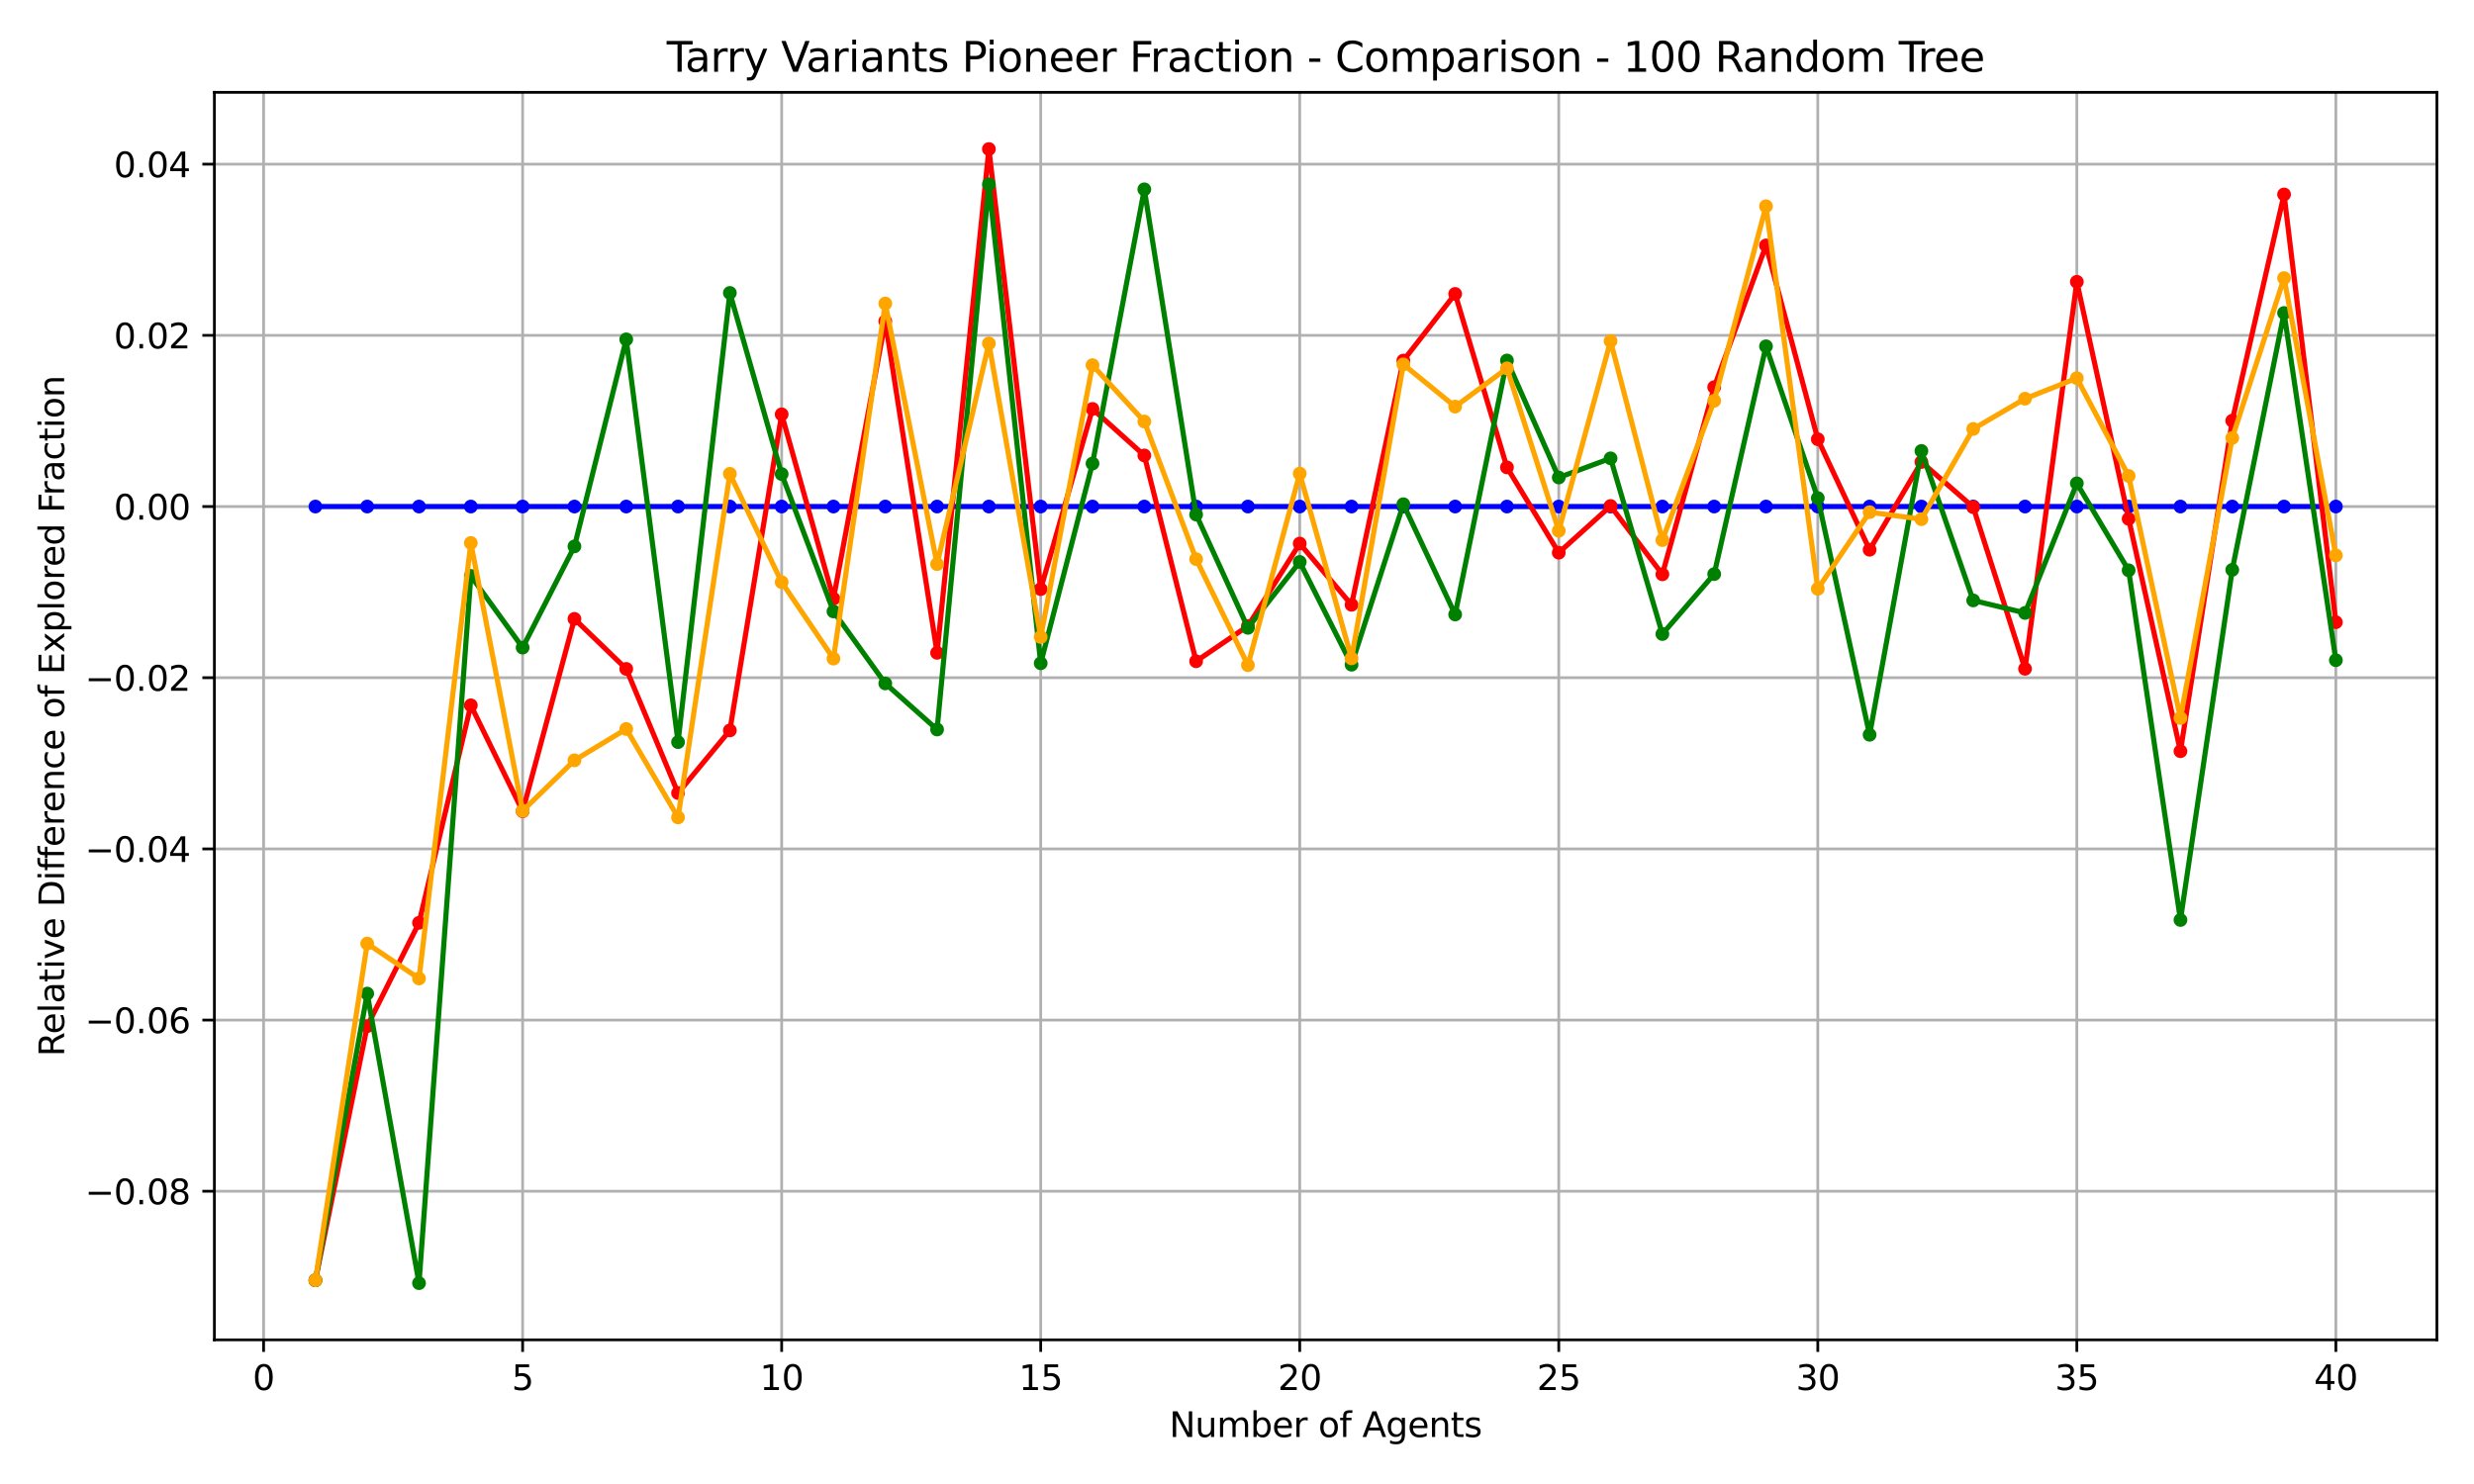 <?xml version="1.0" encoding="utf-8" standalone="no"?>
<!DOCTYPE svg PUBLIC "-//W3C//DTD SVG 1.1//EN"
  "http://www.w3.org/Graphics/SVG/1.1/DTD/svg11.dtd">
<svg xmlns:xlink="http://www.w3.org/1999/xlink" width="720pt" height="432pt" viewBox="0 0 720 432" xmlns="http://www.w3.org/2000/svg" version="1.1">
 <defs>
  <style type="text/css">*{stroke-linejoin: round; stroke-linecap: butt}</style>
 </defs>
 <g id="figure_1">
  <g id="patch_1">
   <path d="M 0 432 
L 720 432 
L 720 0 
L 0 0 
z
" style="fill: #ffffff"/>
  </g>
  <g id="axes_1">
   <g id="patch_2">
    <path d="M 62.39 390.04 
L 709.2 390.04 
L 709.2 26.88 
L 62.39 26.88 
z
" style="fill: #ffffff"/>
   </g>
   <g id="matplotlib.axis_1">
    <g id="xtick_1">
     <g id="line2d_1">
      <path d="M 76.713 390.04 
L 76.713 26.88 
" clip-path="url(#pe5fa23e7ae)" style="fill: none; stroke: #b0b0b0; stroke-width: 0.8; stroke-linecap: square"/>
     </g>
     <g id="line2d_2">
      <defs>
       <path id="m329f38a160" d="M 0 0 
L 0 3.5 
" style="stroke: #000000; stroke-width: 0.8"/>
      </defs>
      <g>
       <use xlink:href="#m329f38a160" x="76.713" y="390.04" style="stroke: #000000; stroke-width: 0.8"/>
      </g>
     </g>
     <g id="text_1">
      <!-- 0 -->
      <g transform="translate(73.532 404.638) scale(0.1 -0.1)">
       <defs>
        <path id="DejaVuSans-30" d="M 2034 4250 
Q 1547 4250 1301 3770 
Q 1056 3291 1056 2328 
Q 1056 1369 1301 889 
Q 1547 409 2034 409 
Q 2525 409 2770 889 
Q 3016 1369 3016 2328 
Q 3016 3291 2770 3770 
Q 2525 4250 2034 4250 
z
M 2034 4750 
Q 2819 4750 3233 4129 
Q 3647 3509 3647 2328 
Q 3647 1150 3233 529 
Q 2819 -91 2034 -91 
Q 1250 -91 836 529 
Q 422 1150 422 2328 
Q 422 3509 836 4129 
Q 1250 4750 2034 4750 
z
" transform="scale(0.016)"/>
       </defs>
       <use xlink:href="#DejaVuSans-30"/>
      </g>
     </g>
    </g>
    <g id="xtick_2">
     <g id="line2d_3">
      <path d="M 152.099 390.04 
L 152.099 26.88 
" clip-path="url(#pe5fa23e7ae)" style="fill: none; stroke: #b0b0b0; stroke-width: 0.8; stroke-linecap: square"/>
     </g>
     <g id="line2d_4">
      <g>
       <use xlink:href="#m329f38a160" x="152.099" y="390.04" style="stroke: #000000; stroke-width: 0.8"/>
      </g>
     </g>
     <g id="text_2">
      <!-- 5 -->
      <g transform="translate(148.918 404.638) scale(0.1 -0.1)">
       <defs>
        <path id="DejaVuSans-35" d="M 691 4666 
L 3169 4666 
L 3169 4134 
L 1269 4134 
L 1269 2991 
Q 1406 3038 1543 3061 
Q 1681 3084 1819 3084 
Q 2600 3084 3056 2656 
Q 3513 2228 3513 1497 
Q 3513 744 3044 326 
Q 2575 -91 1722 -91 
Q 1428 -91 1123 -41 
Q 819 9 494 109 
L 494 744 
Q 775 591 1075 516 
Q 1375 441 1709 441 
Q 2250 441 2565 725 
Q 2881 1009 2881 1497 
Q 2881 1984 2565 2268 
Q 2250 2553 1709 2553 
Q 1456 2553 1204 2497 
Q 953 2441 691 2322 
L 691 4666 
z
" transform="scale(0.016)"/>
       </defs>
       <use xlink:href="#DejaVuSans-35"/>
      </g>
     </g>
    </g>
    <g id="xtick_3">
     <g id="line2d_5">
      <path d="M 227.485 390.04 
L 227.485 26.88 
" clip-path="url(#pe5fa23e7ae)" style="fill: none; stroke: #b0b0b0; stroke-width: 0.8; stroke-linecap: square"/>
     </g>
     <g id="line2d_6">
      <g>
       <use xlink:href="#m329f38a160" x="227.485" y="390.04" style="stroke: #000000; stroke-width: 0.8"/>
      </g>
     </g>
     <g id="text_3">
      <!-- 10 -->
      <g transform="translate(221.122 404.638) scale(0.1 -0.1)">
       <defs>
        <path id="DejaVuSans-31" d="M 794 531 
L 1825 531 
L 1825 4091 
L 703 3866 
L 703 4441 
L 1819 4666 
L 2450 4666 
L 2450 531 
L 3481 531 
L 3481 0 
L 794 0 
L 794 531 
z
" transform="scale(0.016)"/>
       </defs>
       <use xlink:href="#DejaVuSans-31"/>
       <use xlink:href="#DejaVuSans-30" x="63.623"/>
      </g>
     </g>
    </g>
    <g id="xtick_4">
     <g id="line2d_7">
      <path d="M 302.871 390.04 
L 302.871 26.88 
" clip-path="url(#pe5fa23e7ae)" style="fill: none; stroke: #b0b0b0; stroke-width: 0.8; stroke-linecap: square"/>
     </g>
     <g id="line2d_8">
      <g>
       <use xlink:href="#m329f38a160" x="302.871" y="390.04" style="stroke: #000000; stroke-width: 0.8"/>
      </g>
     </g>
     <g id="text_4">
      <!-- 15 -->
      <g transform="translate(296.508 404.638) scale(0.1 -0.1)">
       <use xlink:href="#DejaVuSans-31"/>
       <use xlink:href="#DejaVuSans-35" x="63.623"/>
      </g>
     </g>
    </g>
    <g id="xtick_5">
     <g id="line2d_9">
      <path d="M 378.256 390.04 
L 378.256 26.88 
" clip-path="url(#pe5fa23e7ae)" style="fill: none; stroke: #b0b0b0; stroke-width: 0.8; stroke-linecap: square"/>
     </g>
     <g id="line2d_10">
      <g>
       <use xlink:href="#m329f38a160" x="378.256" y="390.04" style="stroke: #000000; stroke-width: 0.8"/>
      </g>
     </g>
     <g id="text_5">
      <!-- 20 -->
      <g transform="translate(371.894 404.638) scale(0.1 -0.1)">
       <defs>
        <path id="DejaVuSans-32" d="M 1228 531 
L 3431 531 
L 3431 0 
L 469 0 
L 469 531 
Q 828 903 1448 1529 
Q 2069 2156 2228 2338 
Q 2531 2678 2651 2914 
Q 2772 3150 2772 3378 
Q 2772 3750 2511 3984 
Q 2250 4219 1831 4219 
Q 1534 4219 1204 4116 
Q 875 4013 500 3803 
L 500 4441 
Q 881 4594 1212 4672 
Q 1544 4750 1819 4750 
Q 2544 4750 2975 4387 
Q 3406 4025 3406 3419 
Q 3406 3131 3298 2873 
Q 3191 2616 2906 2266 
Q 2828 2175 2409 1742 
Q 1991 1309 1228 531 
z
" transform="scale(0.016)"/>
       </defs>
       <use xlink:href="#DejaVuSans-32"/>
       <use xlink:href="#DejaVuSans-30" x="63.623"/>
      </g>
     </g>
    </g>
    <g id="xtick_6">
     <g id="line2d_11">
      <path d="M 453.642 390.04 
L 453.642 26.88 
" clip-path="url(#pe5fa23e7ae)" style="fill: none; stroke: #b0b0b0; stroke-width: 0.8; stroke-linecap: square"/>
     </g>
     <g id="line2d_12">
      <g>
       <use xlink:href="#m329f38a160" x="453.642" y="390.04" style="stroke: #000000; stroke-width: 0.8"/>
      </g>
     </g>
     <g id="text_6">
      <!-- 25 -->
      <g transform="translate(447.28 404.638) scale(0.1 -0.1)">
       <use xlink:href="#DejaVuSans-32"/>
       <use xlink:href="#DejaVuSans-35" x="63.623"/>
      </g>
     </g>
    </g>
    <g id="xtick_7">
     <g id="line2d_13">
      <path d="M 529.028 390.04 
L 529.028 26.88 
" clip-path="url(#pe5fa23e7ae)" style="fill: none; stroke: #b0b0b0; stroke-width: 0.8; stroke-linecap: square"/>
     </g>
     <g id="line2d_14">
      <g>
       <use xlink:href="#m329f38a160" x="529.028" y="390.04" style="stroke: #000000; stroke-width: 0.8"/>
      </g>
     </g>
     <g id="text_7">
      <!-- 30 -->
      <g transform="translate(522.665 404.638) scale(0.1 -0.1)">
       <defs>
        <path id="DejaVuSans-33" d="M 2597 2516 
Q 3050 2419 3304 2112 
Q 3559 1806 3559 1356 
Q 3559 666 3084 287 
Q 2609 -91 1734 -91 
Q 1441 -91 1130 -33 
Q 819 25 488 141 
L 488 750 
Q 750 597 1062 519 
Q 1375 441 1716 441 
Q 2309 441 2620 675 
Q 2931 909 2931 1356 
Q 2931 1769 2642 2001 
Q 2353 2234 1838 2234 
L 1294 2234 
L 1294 2753 
L 1863 2753 
Q 2328 2753 2575 2939 
Q 2822 3125 2822 3475 
Q 2822 3834 2567 4026 
Q 2313 4219 1838 4219 
Q 1578 4219 1281 4162 
Q 984 4106 628 3988 
L 628 4550 
Q 988 4650 1302 4700 
Q 1616 4750 1894 4750 
Q 2613 4750 3031 4423 
Q 3450 4097 3450 3541 
Q 3450 3153 3228 2886 
Q 3006 2619 2597 2516 
z
" transform="scale(0.016)"/>
       </defs>
       <use xlink:href="#DejaVuSans-33"/>
       <use xlink:href="#DejaVuSans-30" x="63.623"/>
      </g>
     </g>
    </g>
    <g id="xtick_8">
     <g id="line2d_15">
      <path d="M 604.414 390.04 
L 604.414 26.88 
" clip-path="url(#pe5fa23e7ae)" style="fill: none; stroke: #b0b0b0; stroke-width: 0.8; stroke-linecap: square"/>
     </g>
     <g id="line2d_16">
      <g>
       <use xlink:href="#m329f38a160" x="604.414" y="390.04" style="stroke: #000000; stroke-width: 0.8"/>
      </g>
     </g>
     <g id="text_8">
      <!-- 35 -->
      <g transform="translate(598.051 404.638) scale(0.1 -0.1)">
       <use xlink:href="#DejaVuSans-33"/>
       <use xlink:href="#DejaVuSans-35" x="63.623"/>
      </g>
     </g>
    </g>
    <g id="xtick_9">
     <g id="line2d_17">
      <path d="M 679.8 390.04 
L 679.8 26.88 
" clip-path="url(#pe5fa23e7ae)" style="fill: none; stroke: #b0b0b0; stroke-width: 0.8; stroke-linecap: square"/>
     </g>
     <g id="line2d_18">
      <g>
       <use xlink:href="#m329f38a160" x="679.8" y="390.04" style="stroke: #000000; stroke-width: 0.8"/>
      </g>
     </g>
     <g id="text_9">
      <!-- 40 -->
      <g transform="translate(673.437 404.638) scale(0.1 -0.1)">
       <defs>
        <path id="DejaVuSans-34" d="M 2419 4116 
L 825 1625 
L 2419 1625 
L 2419 4116 
z
M 2253 4666 
L 3047 4666 
L 3047 1625 
L 3713 1625 
L 3713 1100 
L 3047 1100 
L 3047 0 
L 2419 0 
L 2419 1100 
L 313 1100 
L 313 1709 
L 2253 4666 
z
" transform="scale(0.016)"/>
       </defs>
       <use xlink:href="#DejaVuSans-34"/>
       <use xlink:href="#DejaVuSans-30" x="63.623"/>
      </g>
     </g>
    </g>
    <g id="text_10">
     <!-- Number of Agents -->
     <g transform="translate(340.307 418.317) scale(0.1 -0.1)">
      <defs>
       <path id="DejaVuSans-4e" d="M 628 4666 
L 1478 4666 
L 3547 763 
L 3547 4666 
L 4159 4666 
L 4159 0 
L 3309 0 
L 1241 3903 
L 1241 0 
L 628 0 
L 628 4666 
z
" transform="scale(0.016)"/>
       <path id="DejaVuSans-75" d="M 544 1381 
L 544 3500 
L 1119 3500 
L 1119 1403 
Q 1119 906 1312 657 
Q 1506 409 1894 409 
Q 2359 409 2629 706 
Q 2900 1003 2900 1516 
L 2900 3500 
L 3475 3500 
L 3475 0 
L 2900 0 
L 2900 538 
Q 2691 219 2414 64 
Q 2138 -91 1772 -91 
Q 1169 -91 856 284 
Q 544 659 544 1381 
z
M 1991 3584 
L 1991 3584 
z
" transform="scale(0.016)"/>
       <path id="DejaVuSans-6d" d="M 3328 2828 
Q 3544 3216 3844 3400 
Q 4144 3584 4550 3584 
Q 5097 3584 5394 3201 
Q 5691 2819 5691 2113 
L 5691 0 
L 5113 0 
L 5113 2094 
Q 5113 2597 4934 2840 
Q 4756 3084 4391 3084 
Q 3944 3084 3684 2787 
Q 3425 2491 3425 1978 
L 3425 0 
L 2847 0 
L 2847 2094 
Q 2847 2600 2669 2842 
Q 2491 3084 2119 3084 
Q 1678 3084 1418 2786 
Q 1159 2488 1159 1978 
L 1159 0 
L 581 0 
L 581 3500 
L 1159 3500 
L 1159 2956 
Q 1356 3278 1631 3431 
Q 1906 3584 2284 3584 
Q 2666 3584 2933 3390 
Q 3200 3197 3328 2828 
z
" transform="scale(0.016)"/>
       <path id="DejaVuSans-62" d="M 3116 1747 
Q 3116 2381 2855 2742 
Q 2594 3103 2138 3103 
Q 1681 3103 1420 2742 
Q 1159 2381 1159 1747 
Q 1159 1113 1420 752 
Q 1681 391 2138 391 
Q 2594 391 2855 752 
Q 3116 1113 3116 1747 
z
M 1159 2969 
Q 1341 3281 1617 3432 
Q 1894 3584 2278 3584 
Q 2916 3584 3314 3078 
Q 3713 2572 3713 1747 
Q 3713 922 3314 415 
Q 2916 -91 2278 -91 
Q 1894 -91 1617 61 
Q 1341 213 1159 525 
L 1159 0 
L 581 0 
L 581 4863 
L 1159 4863 
L 1159 2969 
z
" transform="scale(0.016)"/>
       <path id="DejaVuSans-65" d="M 3597 1894 
L 3597 1613 
L 953 1613 
Q 991 1019 1311 708 
Q 1631 397 2203 397 
Q 2534 397 2845 478 
Q 3156 559 3463 722 
L 3463 178 
Q 3153 47 2828 -22 
Q 2503 -91 2169 -91 
Q 1331 -91 842 396 
Q 353 884 353 1716 
Q 353 2575 817 3079 
Q 1281 3584 2069 3584 
Q 2775 3584 3186 3129 
Q 3597 2675 3597 1894 
z
M 3022 2063 
Q 3016 2534 2758 2815 
Q 2500 3097 2075 3097 
Q 1594 3097 1305 2825 
Q 1016 2553 972 2059 
L 3022 2063 
z
" transform="scale(0.016)"/>
       <path id="DejaVuSans-72" d="M 2631 2963 
Q 2534 3019 2420 3045 
Q 2306 3072 2169 3072 
Q 1681 3072 1420 2755 
Q 1159 2438 1159 1844 
L 1159 0 
L 581 0 
L 581 3500 
L 1159 3500 
L 1159 2956 
Q 1341 3275 1631 3429 
Q 1922 3584 2338 3584 
Q 2397 3584 2469 3576 
Q 2541 3569 2628 3553 
L 2631 2963 
z
" transform="scale(0.016)"/>
       <path id="DejaVuSans-20" transform="scale(0.016)"/>
       <path id="DejaVuSans-6f" d="M 1959 3097 
Q 1497 3097 1228 2736 
Q 959 2375 959 1747 
Q 959 1119 1226 758 
Q 1494 397 1959 397 
Q 2419 397 2687 759 
Q 2956 1122 2956 1747 
Q 2956 2369 2687 2733 
Q 2419 3097 1959 3097 
z
M 1959 3584 
Q 2709 3584 3137 3096 
Q 3566 2609 3566 1747 
Q 3566 888 3137 398 
Q 2709 -91 1959 -91 
Q 1206 -91 779 398 
Q 353 888 353 1747 
Q 353 2609 779 3096 
Q 1206 3584 1959 3584 
z
" transform="scale(0.016)"/>
       <path id="DejaVuSans-66" d="M 2375 4863 
L 2375 4384 
L 1825 4384 
Q 1516 4384 1395 4259 
Q 1275 4134 1275 3809 
L 1275 3500 
L 2222 3500 
L 2222 3053 
L 1275 3053 
L 1275 0 
L 697 0 
L 697 3053 
L 147 3053 
L 147 3500 
L 697 3500 
L 697 3744 
Q 697 4328 969 4595 
Q 1241 4863 1831 4863 
L 2375 4863 
z
" transform="scale(0.016)"/>
       <path id="DejaVuSans-41" d="M 2188 4044 
L 1331 1722 
L 3047 1722 
L 2188 4044 
z
M 1831 4666 
L 2547 4666 
L 4325 0 
L 3669 0 
L 3244 1197 
L 1141 1197 
L 716 0 
L 50 0 
L 1831 4666 
z
" transform="scale(0.016)"/>
       <path id="DejaVuSans-67" d="M 2906 1791 
Q 2906 2416 2648 2759 
Q 2391 3103 1925 3103 
Q 1463 3103 1205 2759 
Q 947 2416 947 1791 
Q 947 1169 1205 825 
Q 1463 481 1925 481 
Q 2391 481 2648 825 
Q 2906 1169 2906 1791 
z
M 3481 434 
Q 3481 -459 3084 -895 
Q 2688 -1331 1869 -1331 
Q 1566 -1331 1297 -1286 
Q 1028 -1241 775 -1147 
L 775 -588 
Q 1028 -725 1275 -790 
Q 1522 -856 1778 -856 
Q 2344 -856 2625 -561 
Q 2906 -266 2906 331 
L 2906 616 
Q 2728 306 2450 153 
Q 2172 0 1784 0 
Q 1141 0 747 490 
Q 353 981 353 1791 
Q 353 2603 747 3093 
Q 1141 3584 1784 3584 
Q 2172 3584 2450 3431 
Q 2728 3278 2906 2969 
L 2906 3500 
L 3481 3500 
L 3481 434 
z
" transform="scale(0.016)"/>
       <path id="DejaVuSans-6e" d="M 3513 2113 
L 3513 0 
L 2938 0 
L 2938 2094 
Q 2938 2591 2744 2837 
Q 2550 3084 2163 3084 
Q 1697 3084 1428 2787 
Q 1159 2491 1159 1978 
L 1159 0 
L 581 0 
L 581 3500 
L 1159 3500 
L 1159 2956 
Q 1366 3272 1645 3428 
Q 1925 3584 2291 3584 
Q 2894 3584 3203 3211 
Q 3513 2838 3513 2113 
z
" transform="scale(0.016)"/>
       <path id="DejaVuSans-74" d="M 1172 4494 
L 1172 3500 
L 2356 3500 
L 2356 3053 
L 1172 3053 
L 1172 1153 
Q 1172 725 1289 603 
Q 1406 481 1766 481 
L 2356 481 
L 2356 0 
L 1766 0 
Q 1100 0 847 248 
Q 594 497 594 1153 
L 594 3053 
L 172 3053 
L 172 3500 
L 594 3500 
L 594 4494 
L 1172 4494 
z
" transform="scale(0.016)"/>
       <path id="DejaVuSans-73" d="M 2834 3397 
L 2834 2853 
Q 2591 2978 2328 3040 
Q 2066 3103 1784 3103 
Q 1356 3103 1142 2972 
Q 928 2841 928 2578 
Q 928 2378 1081 2264 
Q 1234 2150 1697 2047 
L 1894 2003 
Q 2506 1872 2764 1633 
Q 3022 1394 3022 966 
Q 3022 478 2636 193 
Q 2250 -91 1575 -91 
Q 1294 -91 989 -36 
Q 684 19 347 128 
L 347 722 
Q 666 556 975 473 
Q 1284 391 1588 391 
Q 1994 391 2212 530 
Q 2431 669 2431 922 
Q 2431 1156 2273 1281 
Q 2116 1406 1581 1522 
L 1381 1569 
Q 847 1681 609 1914 
Q 372 2147 372 2553 
Q 372 3047 722 3315 
Q 1072 3584 1716 3584 
Q 2034 3584 2315 3537 
Q 2597 3491 2834 3397 
z
" transform="scale(0.016)"/>
      </defs>
      <use xlink:href="#DejaVuSans-4e"/>
      <use xlink:href="#DejaVuSans-75" x="74.805"/>
      <use xlink:href="#DejaVuSans-6d" x="138.184"/>
      <use xlink:href="#DejaVuSans-62" x="235.596"/>
      <use xlink:href="#DejaVuSans-65" x="299.072"/>
      <use xlink:href="#DejaVuSans-72" x="360.596"/>
      <use xlink:href="#DejaVuSans-20" x="401.709"/>
      <use xlink:href="#DejaVuSans-6f" x="433.496"/>
      <use xlink:href="#DejaVuSans-66" x="494.678"/>
      <use xlink:href="#DejaVuSans-20" x="529.883"/>
      <use xlink:href="#DejaVuSans-41" x="561.67"/>
      <use xlink:href="#DejaVuSans-67" x="630.078"/>
      <use xlink:href="#DejaVuSans-65" x="693.555"/>
      <use xlink:href="#DejaVuSans-6e" x="755.078"/>
      <use xlink:href="#DejaVuSans-74" x="818.457"/>
      <use xlink:href="#DejaVuSans-73" x="857.666"/>
     </g>
    </g>
   </g>
   <g id="matplotlib.axis_2">
    <g id="ytick_1">
     <g id="line2d_19">
      <path d="M 62.39 346.778 
L 709.2 346.778 
" clip-path="url(#pe5fa23e7ae)" style="fill: none; stroke: #b0b0b0; stroke-width: 0.8; stroke-linecap: square"/>
     </g>
     <g id="line2d_20">
      <defs>
       <path id="m3a0d2a9462" d="M 0 0 
L -3.5 0 
" style="stroke: #000000; stroke-width: 0.8"/>
      </defs>
      <g>
       <use xlink:href="#m3a0d2a9462" x="62.39" y="346.778" style="stroke: #000000; stroke-width: 0.8"/>
      </g>
     </g>
     <g id="text_11">
      <!-- −0.08 -->
      <g transform="translate(24.745 350.577) scale(0.1 -0.1)">
       <defs>
        <path id="DejaVuSans-2212" d="M 678 2272 
L 4684 2272 
L 4684 1741 
L 678 1741 
L 678 2272 
z
" transform="scale(0.016)"/>
        <path id="DejaVuSans-2e" d="M 684 794 
L 1344 794 
L 1344 0 
L 684 0 
L 684 794 
z
" transform="scale(0.016)"/>
        <path id="DejaVuSans-38" d="M 2034 2216 
Q 1584 2216 1326 1975 
Q 1069 1734 1069 1313 
Q 1069 891 1326 650 
Q 1584 409 2034 409 
Q 2484 409 2743 651 
Q 3003 894 3003 1313 
Q 3003 1734 2745 1975 
Q 2488 2216 2034 2216 
z
M 1403 2484 
Q 997 2584 770 2862 
Q 544 3141 544 3541 
Q 544 4100 942 4425 
Q 1341 4750 2034 4750 
Q 2731 4750 3128 4425 
Q 3525 4100 3525 3541 
Q 3525 3141 3298 2862 
Q 3072 2584 2669 2484 
Q 3125 2378 3379 2068 
Q 3634 1759 3634 1313 
Q 3634 634 3220 271 
Q 2806 -91 2034 -91 
Q 1263 -91 848 271 
Q 434 634 434 1313 
Q 434 1759 690 2068 
Q 947 2378 1403 2484 
z
M 1172 3481 
Q 1172 3119 1398 2916 
Q 1625 2713 2034 2713 
Q 2441 2713 2670 2916 
Q 2900 3119 2900 3481 
Q 2900 3844 2670 4047 
Q 2441 4250 2034 4250 
Q 1625 4250 1398 4047 
Q 1172 3844 1172 3481 
z
" transform="scale(0.016)"/>
       </defs>
       <use xlink:href="#DejaVuSans-2212"/>
       <use xlink:href="#DejaVuSans-30" x="83.789"/>
       <use xlink:href="#DejaVuSans-2e" x="147.412"/>
       <use xlink:href="#DejaVuSans-30" x="179.199"/>
       <use xlink:href="#DejaVuSans-38" x="242.822"/>
      </g>
     </g>
    </g>
    <g id="ytick_2">
     <g id="line2d_21">
      <path d="M 62.39 296.947 
L 709.2 296.947 
" clip-path="url(#pe5fa23e7ae)" style="fill: none; stroke: #b0b0b0; stroke-width: 0.8; stroke-linecap: square"/>
     </g>
     <g id="line2d_22">
      <g>
       <use xlink:href="#m3a0d2a9462" x="62.39" y="296.947" style="stroke: #000000; stroke-width: 0.8"/>
      </g>
     </g>
     <g id="text_12">
      <!-- −0.06 -->
      <g transform="translate(24.745 300.746) scale(0.1 -0.1)">
       <defs>
        <path id="DejaVuSans-36" d="M 2113 2584 
Q 1688 2584 1439 2293 
Q 1191 2003 1191 1497 
Q 1191 994 1439 701 
Q 1688 409 2113 409 
Q 2538 409 2786 701 
Q 3034 994 3034 1497 
Q 3034 2003 2786 2293 
Q 2538 2584 2113 2584 
z
M 3366 4563 
L 3366 3988 
Q 3128 4100 2886 4159 
Q 2644 4219 2406 4219 
Q 1781 4219 1451 3797 
Q 1122 3375 1075 2522 
Q 1259 2794 1537 2939 
Q 1816 3084 2150 3084 
Q 2853 3084 3261 2657 
Q 3669 2231 3669 1497 
Q 3669 778 3244 343 
Q 2819 -91 2113 -91 
Q 1303 -91 875 529 
Q 447 1150 447 2328 
Q 447 3434 972 4092 
Q 1497 4750 2381 4750 
Q 2619 4750 2861 4703 
Q 3103 4656 3366 4563 
z
" transform="scale(0.016)"/>
       </defs>
       <use xlink:href="#DejaVuSans-2212"/>
       <use xlink:href="#DejaVuSans-30" x="83.789"/>
       <use xlink:href="#DejaVuSans-2e" x="147.412"/>
       <use xlink:href="#DejaVuSans-30" x="179.199"/>
       <use xlink:href="#DejaVuSans-36" x="242.822"/>
      </g>
     </g>
    </g>
    <g id="ytick_3">
     <g id="line2d_23">
      <path d="M 62.39 247.116 
L 709.2 247.116 
" clip-path="url(#pe5fa23e7ae)" style="fill: none; stroke: #b0b0b0; stroke-width: 0.8; stroke-linecap: square"/>
     </g>
     <g id="line2d_24">
      <g>
       <use xlink:href="#m3a0d2a9462" x="62.39" y="247.116" style="stroke: #000000; stroke-width: 0.8"/>
      </g>
     </g>
     <g id="text_13">
      <!-- −0.04 -->
      <g transform="translate(24.745 250.916) scale(0.1 -0.1)">
       <use xlink:href="#DejaVuSans-2212"/>
       <use xlink:href="#DejaVuSans-30" x="83.789"/>
       <use xlink:href="#DejaVuSans-2e" x="147.412"/>
       <use xlink:href="#DejaVuSans-30" x="179.199"/>
       <use xlink:href="#DejaVuSans-34" x="242.822"/>
      </g>
     </g>
    </g>
    <g id="ytick_4">
     <g id="line2d_25">
      <path d="M 62.39 197.285 
L 709.2 197.285 
" clip-path="url(#pe5fa23e7ae)" style="fill: none; stroke: #b0b0b0; stroke-width: 0.8; stroke-linecap: square"/>
     </g>
     <g id="line2d_26">
      <g>
       <use xlink:href="#m3a0d2a9462" x="62.39" y="197.285" style="stroke: #000000; stroke-width: 0.8"/>
      </g>
     </g>
     <g id="text_14">
      <!-- −0.02 -->
      <g transform="translate(24.745 201.085) scale(0.1 -0.1)">
       <use xlink:href="#DejaVuSans-2212"/>
       <use xlink:href="#DejaVuSans-30" x="83.789"/>
       <use xlink:href="#DejaVuSans-2e" x="147.412"/>
       <use xlink:href="#DejaVuSans-30" x="179.199"/>
       <use xlink:href="#DejaVuSans-32" x="242.822"/>
      </g>
     </g>
    </g>
    <g id="ytick_5">
     <g id="line2d_27">
      <path d="M 62.39 147.455 
L 709.2 147.455 
" clip-path="url(#pe5fa23e7ae)" style="fill: none; stroke: #b0b0b0; stroke-width: 0.8; stroke-linecap: square"/>
     </g>
     <g id="line2d_28">
      <g>
       <use xlink:href="#m3a0d2a9462" x="62.39" y="147.455" style="stroke: #000000; stroke-width: 0.8"/>
      </g>
     </g>
     <g id="text_15">
      <!-- 0.00 -->
      <g transform="translate(33.124 151.254) scale(0.1 -0.1)">
       <use xlink:href="#DejaVuSans-30"/>
       <use xlink:href="#DejaVuSans-2e" x="63.623"/>
       <use xlink:href="#DejaVuSans-30" x="95.41"/>
       <use xlink:href="#DejaVuSans-30" x="159.033"/>
      </g>
     </g>
    </g>
    <g id="ytick_6">
     <g id="line2d_29">
      <path d="M 62.39 97.624 
L 709.2 97.624 
" clip-path="url(#pe5fa23e7ae)" style="fill: none; stroke: #b0b0b0; stroke-width: 0.8; stroke-linecap: square"/>
     </g>
     <g id="line2d_30">
      <g>
       <use xlink:href="#m3a0d2a9462" x="62.39" y="97.624" style="stroke: #000000; stroke-width: 0.8"/>
      </g>
     </g>
     <g id="text_16">
      <!-- 0.02 -->
      <g transform="translate(33.124 101.423) scale(0.1 -0.1)">
       <use xlink:href="#DejaVuSans-30"/>
       <use xlink:href="#DejaVuSans-2e" x="63.623"/>
       <use xlink:href="#DejaVuSans-30" x="95.41"/>
       <use xlink:href="#DejaVuSans-32" x="159.033"/>
      </g>
     </g>
    </g>
    <g id="ytick_7">
     <g id="line2d_31">
      <path d="M 62.39 47.793 
L 709.2 47.793 
" clip-path="url(#pe5fa23e7ae)" style="fill: none; stroke: #b0b0b0; stroke-width: 0.8; stroke-linecap: square"/>
     </g>
     <g id="line2d_32">
      <g>
       <use xlink:href="#m3a0d2a9462" x="62.39" y="47.793" style="stroke: #000000; stroke-width: 0.8"/>
      </g>
     </g>
     <g id="text_17">
      <!-- 0.04 -->
      <g transform="translate(33.124 51.592) scale(0.1 -0.1)">
       <use xlink:href="#DejaVuSans-30"/>
       <use xlink:href="#DejaVuSans-2e" x="63.623"/>
       <use xlink:href="#DejaVuSans-30" x="95.41"/>
       <use xlink:href="#DejaVuSans-34" x="159.033"/>
      </g>
     </g>
    </g>
    <g id="text_18">
     <!-- Relative Difference of Explored Fraction -->
     <g transform="translate(18.665 307.544) rotate(-90) scale(0.1 -0.1)">
      <defs>
       <path id="DejaVuSans-52" d="M 2841 2188 
Q 3044 2119 3236 1894 
Q 3428 1669 3622 1275 
L 4263 0 
L 3584 0 
L 2988 1197 
Q 2756 1666 2539 1819 
Q 2322 1972 1947 1972 
L 1259 1972 
L 1259 0 
L 628 0 
L 628 4666 
L 2053 4666 
Q 2853 4666 3247 4331 
Q 3641 3997 3641 3322 
Q 3641 2881 3436 2590 
Q 3231 2300 2841 2188 
z
M 1259 4147 
L 1259 2491 
L 2053 2491 
Q 2509 2491 2742 2702 
Q 2975 2913 2975 3322 
Q 2975 3731 2742 3939 
Q 2509 4147 2053 4147 
L 1259 4147 
z
" transform="scale(0.016)"/>
       <path id="DejaVuSans-6c" d="M 603 4863 
L 1178 4863 
L 1178 0 
L 603 0 
L 603 4863 
z
" transform="scale(0.016)"/>
       <path id="DejaVuSans-61" d="M 2194 1759 
Q 1497 1759 1228 1600 
Q 959 1441 959 1056 
Q 959 750 1161 570 
Q 1363 391 1709 391 
Q 2188 391 2477 730 
Q 2766 1069 2766 1631 
L 2766 1759 
L 2194 1759 
z
M 3341 1997 
L 3341 0 
L 2766 0 
L 2766 531 
Q 2569 213 2275 61 
Q 1981 -91 1556 -91 
Q 1019 -91 701 211 
Q 384 513 384 1019 
Q 384 1609 779 1909 
Q 1175 2209 1959 2209 
L 2766 2209 
L 2766 2266 
Q 2766 2663 2505 2880 
Q 2244 3097 1772 3097 
Q 1472 3097 1187 3025 
Q 903 2953 641 2809 
L 641 3341 
Q 956 3463 1253 3523 
Q 1550 3584 1831 3584 
Q 2591 3584 2966 3190 
Q 3341 2797 3341 1997 
z
" transform="scale(0.016)"/>
       <path id="DejaVuSans-69" d="M 603 3500 
L 1178 3500 
L 1178 0 
L 603 0 
L 603 3500 
z
M 603 4863 
L 1178 4863 
L 1178 4134 
L 603 4134 
L 603 4863 
z
" transform="scale(0.016)"/>
       <path id="DejaVuSans-76" d="M 191 3500 
L 800 3500 
L 1894 563 
L 2988 3500 
L 3597 3500 
L 2284 0 
L 1503 0 
L 191 3500 
z
" transform="scale(0.016)"/>
       <path id="DejaVuSans-44" d="M 1259 4147 
L 1259 519 
L 2022 519 
Q 2988 519 3436 956 
Q 3884 1394 3884 2338 
Q 3884 3275 3436 3711 
Q 2988 4147 2022 4147 
L 1259 4147 
z
M 628 4666 
L 1925 4666 
Q 3281 4666 3915 4102 
Q 4550 3538 4550 2338 
Q 4550 1131 3912 565 
Q 3275 0 1925 0 
L 628 0 
L 628 4666 
z
" transform="scale(0.016)"/>
       <path id="DejaVuSans-63" d="M 3122 3366 
L 3122 2828 
Q 2878 2963 2633 3030 
Q 2388 3097 2138 3097 
Q 1578 3097 1268 2742 
Q 959 2388 959 1747 
Q 959 1106 1268 751 
Q 1578 397 2138 397 
Q 2388 397 2633 464 
Q 2878 531 3122 666 
L 3122 134 
Q 2881 22 2623 -34 
Q 2366 -91 2075 -91 
Q 1284 -91 818 406 
Q 353 903 353 1747 
Q 353 2603 823 3093 
Q 1294 3584 2113 3584 
Q 2378 3584 2631 3529 
Q 2884 3475 3122 3366 
z
" transform="scale(0.016)"/>
       <path id="DejaVuSans-45" d="M 628 4666 
L 3578 4666 
L 3578 4134 
L 1259 4134 
L 1259 2753 
L 3481 2753 
L 3481 2222 
L 1259 2222 
L 1259 531 
L 3634 531 
L 3634 0 
L 628 0 
L 628 4666 
z
" transform="scale(0.016)"/>
       <path id="DejaVuSans-78" d="M 3513 3500 
L 2247 1797 
L 3578 0 
L 2900 0 
L 1881 1375 
L 863 0 
L 184 0 
L 1544 1831 
L 300 3500 
L 978 3500 
L 1906 2253 
L 2834 3500 
L 3513 3500 
z
" transform="scale(0.016)"/>
       <path id="DejaVuSans-70" d="M 1159 525 
L 1159 -1331 
L 581 -1331 
L 581 3500 
L 1159 3500 
L 1159 2969 
Q 1341 3281 1617 3432 
Q 1894 3584 2278 3584 
Q 2916 3584 3314 3078 
Q 3713 2572 3713 1747 
Q 3713 922 3314 415 
Q 2916 -91 2278 -91 
Q 1894 -91 1617 61 
Q 1341 213 1159 525 
z
M 3116 1747 
Q 3116 2381 2855 2742 
Q 2594 3103 2138 3103 
Q 1681 3103 1420 2742 
Q 1159 2381 1159 1747 
Q 1159 1113 1420 752 
Q 1681 391 2138 391 
Q 2594 391 2855 752 
Q 3116 1113 3116 1747 
z
" transform="scale(0.016)"/>
       <path id="DejaVuSans-64" d="M 2906 2969 
L 2906 4863 
L 3481 4863 
L 3481 0 
L 2906 0 
L 2906 525 
Q 2725 213 2448 61 
Q 2172 -91 1784 -91 
Q 1150 -91 751 415 
Q 353 922 353 1747 
Q 353 2572 751 3078 
Q 1150 3584 1784 3584 
Q 2172 3584 2448 3432 
Q 2725 3281 2906 2969 
z
M 947 1747 
Q 947 1113 1208 752 
Q 1469 391 1925 391 
Q 2381 391 2643 752 
Q 2906 1113 2906 1747 
Q 2906 2381 2643 2742 
Q 2381 3103 1925 3103 
Q 1469 3103 1208 2742 
Q 947 2381 947 1747 
z
" transform="scale(0.016)"/>
       <path id="DejaVuSans-46" d="M 628 4666 
L 3309 4666 
L 3309 4134 
L 1259 4134 
L 1259 2759 
L 3109 2759 
L 3109 2228 
L 1259 2228 
L 1259 0 
L 628 0 
L 628 4666 
z
" transform="scale(0.016)"/>
      </defs>
      <use xlink:href="#DejaVuSans-52"/>
      <use xlink:href="#DejaVuSans-65" x="64.982"/>
      <use xlink:href="#DejaVuSans-6c" x="126.506"/>
      <use xlink:href="#DejaVuSans-61" x="154.289"/>
      <use xlink:href="#DejaVuSans-74" x="215.568"/>
      <use xlink:href="#DejaVuSans-69" x="254.777"/>
      <use xlink:href="#DejaVuSans-76" x="282.561"/>
      <use xlink:href="#DejaVuSans-65" x="341.74"/>
      <use xlink:href="#DejaVuSans-20" x="403.264"/>
      <use xlink:href="#DejaVuSans-44" x="435.051"/>
      <use xlink:href="#DejaVuSans-69" x="512.053"/>
      <use xlink:href="#DejaVuSans-66" x="539.836"/>
      <use xlink:href="#DejaVuSans-66" x="575.041"/>
      <use xlink:href="#DejaVuSans-65" x="610.246"/>
      <use xlink:href="#DejaVuSans-72" x="671.77"/>
      <use xlink:href="#DejaVuSans-65" x="710.633"/>
      <use xlink:href="#DejaVuSans-6e" x="772.156"/>
      <use xlink:href="#DejaVuSans-63" x="835.535"/>
      <use xlink:href="#DejaVuSans-65" x="890.516"/>
      <use xlink:href="#DejaVuSans-20" x="952.039"/>
      <use xlink:href="#DejaVuSans-6f" x="983.826"/>
      <use xlink:href="#DejaVuSans-66" x="1045.008"/>
      <use xlink:href="#DejaVuSans-20" x="1080.213"/>
      <use xlink:href="#DejaVuSans-45" x="1112"/>
      <use xlink:href="#DejaVuSans-78" x="1175.184"/>
      <use xlink:href="#DejaVuSans-70" x="1234.363"/>
      <use xlink:href="#DejaVuSans-6c" x="1297.84"/>
      <use xlink:href="#DejaVuSans-6f" x="1325.623"/>
      <use xlink:href="#DejaVuSans-72" x="1386.805"/>
      <use xlink:href="#DejaVuSans-65" x="1425.668"/>
      <use xlink:href="#DejaVuSans-64" x="1487.191"/>
      <use xlink:href="#DejaVuSans-20" x="1550.668"/>
      <use xlink:href="#DejaVuSans-46" x="1582.455"/>
      <use xlink:href="#DejaVuSans-72" x="1632.725"/>
      <use xlink:href="#DejaVuSans-61" x="1673.838"/>
      <use xlink:href="#DejaVuSans-63" x="1735.117"/>
      <use xlink:href="#DejaVuSans-74" x="1790.098"/>
      <use xlink:href="#DejaVuSans-69" x="1829.307"/>
      <use xlink:href="#DejaVuSans-6f" x="1857.09"/>
      <use xlink:href="#DejaVuSans-6e" x="1918.271"/>
     </g>
    </g>
   </g>
   <g id="line2d_33">
    <path d="M 91.79 147.455 
L 106.868 147.455 
L 121.945 147.455 
L 137.022 147.455 
L 152.099 147.455 
L 167.176 147.455 
L 182.253 147.455 
L 197.331 147.455 
L 212.408 147.455 
L 227.485 147.455 
L 242.562 147.455 
L 257.639 147.455 
L 272.716 147.455 
L 287.793 147.455 
L 302.871 147.455 
L 317.948 147.455 
L 333.025 147.455 
L 348.102 147.455 
L 363.179 147.455 
L 378.256 147.455 
L 393.334 147.455 
L 408.411 147.455 
L 423.488 147.455 
L 438.565 147.455 
L 453.642 147.455 
L 468.719 147.455 
L 483.797 147.455 
L 498.874 147.455 
L 513.951 147.455 
L 529.028 147.455 
L 544.105 147.455 
L 559.182 147.455 
L 574.259 147.455 
L 589.337 147.455 
L 604.414 147.455 
L 619.491 147.455 
L 634.568 147.455 
L 649.645 147.455 
L 664.722 147.455 
L 679.8 147.455 
" clip-path="url(#pe5fa23e7ae)" style="fill: none; stroke: #0000ff; stroke-width: 1.5; stroke-linecap: square"/>
    <defs>
     <path id="m5a82dac780" d="M 0 1.5 
C 0.398 1.5 0.779 1.342 1.061 1.061 
C 1.342 0.779 1.5 0.398 1.5 0 
C 1.5 -0.398 1.342 -0.779 1.061 -1.061 
C 0.779 -1.342 0.398 -1.5 0 -1.5 
C -0.398 -1.5 -0.779 -1.342 -1.061 -1.061 
C -1.342 -0.779 -1.5 -0.398 -1.5 0 
C -1.5 0.398 -1.342 0.779 -1.061 1.061 
C -0.779 1.342 -0.398 1.5 0 1.5 
z
" style="stroke: #0000ff"/>
    </defs>
    <g clip-path="url(#pe5fa23e7ae)">
     <use xlink:href="#m5a82dac780" x="91.79" y="147.455" style="fill: #0000ff; stroke: #0000ff"/>
     <use xlink:href="#m5a82dac780" x="106.868" y="147.455" style="fill: #0000ff; stroke: #0000ff"/>
     <use xlink:href="#m5a82dac780" x="121.945" y="147.455" style="fill: #0000ff; stroke: #0000ff"/>
     <use xlink:href="#m5a82dac780" x="137.022" y="147.455" style="fill: #0000ff; stroke: #0000ff"/>
     <use xlink:href="#m5a82dac780" x="152.099" y="147.455" style="fill: #0000ff; stroke: #0000ff"/>
     <use xlink:href="#m5a82dac780" x="167.176" y="147.455" style="fill: #0000ff; stroke: #0000ff"/>
     <use xlink:href="#m5a82dac780" x="182.253" y="147.455" style="fill: #0000ff; stroke: #0000ff"/>
     <use xlink:href="#m5a82dac780" x="197.331" y="147.455" style="fill: #0000ff; stroke: #0000ff"/>
     <use xlink:href="#m5a82dac780" x="212.408" y="147.455" style="fill: #0000ff; stroke: #0000ff"/>
     <use xlink:href="#m5a82dac780" x="227.485" y="147.455" style="fill: #0000ff; stroke: #0000ff"/>
     <use xlink:href="#m5a82dac780" x="242.562" y="147.455" style="fill: #0000ff; stroke: #0000ff"/>
     <use xlink:href="#m5a82dac780" x="257.639" y="147.455" style="fill: #0000ff; stroke: #0000ff"/>
     <use xlink:href="#m5a82dac780" x="272.716" y="147.455" style="fill: #0000ff; stroke: #0000ff"/>
     <use xlink:href="#m5a82dac780" x="287.793" y="147.455" style="fill: #0000ff; stroke: #0000ff"/>
     <use xlink:href="#m5a82dac780" x="302.871" y="147.455" style="fill: #0000ff; stroke: #0000ff"/>
     <use xlink:href="#m5a82dac780" x="317.948" y="147.455" style="fill: #0000ff; stroke: #0000ff"/>
     <use xlink:href="#m5a82dac780" x="333.025" y="147.455" style="fill: #0000ff; stroke: #0000ff"/>
     <use xlink:href="#m5a82dac780" x="348.102" y="147.455" style="fill: #0000ff; stroke: #0000ff"/>
     <use xlink:href="#m5a82dac780" x="363.179" y="147.455" style="fill: #0000ff; stroke: #0000ff"/>
     <use xlink:href="#m5a82dac780" x="378.256" y="147.455" style="fill: #0000ff; stroke: #0000ff"/>
     <use xlink:href="#m5a82dac780" x="393.334" y="147.455" style="fill: #0000ff; stroke: #0000ff"/>
     <use xlink:href="#m5a82dac780" x="408.411" y="147.455" style="fill: #0000ff; stroke: #0000ff"/>
     <use xlink:href="#m5a82dac780" x="423.488" y="147.455" style="fill: #0000ff; stroke: #0000ff"/>
     <use xlink:href="#m5a82dac780" x="438.565" y="147.455" style="fill: #0000ff; stroke: #0000ff"/>
     <use xlink:href="#m5a82dac780" x="453.642" y="147.455" style="fill: #0000ff; stroke: #0000ff"/>
     <use xlink:href="#m5a82dac780" x="468.719" y="147.455" style="fill: #0000ff; stroke: #0000ff"/>
     <use xlink:href="#m5a82dac780" x="483.797" y="147.455" style="fill: #0000ff; stroke: #0000ff"/>
     <use xlink:href="#m5a82dac780" x="498.874" y="147.455" style="fill: #0000ff; stroke: #0000ff"/>
     <use xlink:href="#m5a82dac780" x="513.951" y="147.455" style="fill: #0000ff; stroke: #0000ff"/>
     <use xlink:href="#m5a82dac780" x="529.028" y="147.455" style="fill: #0000ff; stroke: #0000ff"/>
     <use xlink:href="#m5a82dac780" x="544.105" y="147.455" style="fill: #0000ff; stroke: #0000ff"/>
     <use xlink:href="#m5a82dac780" x="559.182" y="147.455" style="fill: #0000ff; stroke: #0000ff"/>
     <use xlink:href="#m5a82dac780" x="574.259" y="147.455" style="fill: #0000ff; stroke: #0000ff"/>
     <use xlink:href="#m5a82dac780" x="589.337" y="147.455" style="fill: #0000ff; stroke: #0000ff"/>
     <use xlink:href="#m5a82dac780" x="604.414" y="147.455" style="fill: #0000ff; stroke: #0000ff"/>
     <use xlink:href="#m5a82dac780" x="619.491" y="147.455" style="fill: #0000ff; stroke: #0000ff"/>
     <use xlink:href="#m5a82dac780" x="634.568" y="147.455" style="fill: #0000ff; stroke: #0000ff"/>
     <use xlink:href="#m5a82dac780" x="649.645" y="147.455" style="fill: #0000ff; stroke: #0000ff"/>
     <use xlink:href="#m5a82dac780" x="664.722" y="147.455" style="fill: #0000ff; stroke: #0000ff"/>
     <use xlink:href="#m5a82dac780" x="679.8" y="147.455" style="fill: #0000ff; stroke: #0000ff"/>
    </g>
   </g>
   <g id="line2d_34">
    <path d="M 91.79 372.699 
L 106.868 298.724 
L 121.945 268.633 
L 137.022 205.317 
L 152.099 236.142 
L 167.176 180.164 
L 182.253 194.724 
L 197.331 230.855 
L 212.408 212.627 
L 227.485 120.615 
L 242.562 174.285 
L 257.639 93.507 
L 272.716 190.04 
L 287.793 43.387 
L 302.871 171.496 
L 317.948 119.04 
L 333.025 132.584 
L 348.102 192.492 
L 363.179 182.226 
L 378.256 158.237 
L 393.334 176.058 
L 408.411 104.966 
L 423.488 85.561 
L 438.565 136.055 
L 453.642 160.888 
L 468.719 147.305 
L 483.797 167.184 
L 498.874 112.703 
L 513.951 71.448 
L 529.028 127.86 
L 544.105 160.034 
L 559.182 134.484 
L 574.259 147.626 
L 589.337 194.693 
L 604.414 82.037 
L 619.491 151.041 
L 634.568 218.682 
L 649.645 122.473 
L 664.722 56.605 
L 679.8 181.127 
" clip-path="url(#pe5fa23e7ae)" style="fill: none; stroke: #ff0000; stroke-width: 1.5; stroke-linecap: square"/>
    <defs>
     <path id="mb5e5d3ac15" d="M 0 1.5 
C 0.398 1.5 0.779 1.342 1.061 1.061 
C 1.342 0.779 1.5 0.398 1.5 0 
C 1.5 -0.398 1.342 -0.779 1.061 -1.061 
C 0.779 -1.342 0.398 -1.5 0 -1.5 
C -0.398 -1.5 -0.779 -1.342 -1.061 -1.061 
C -1.342 -0.779 -1.5 -0.398 -1.5 0 
C -1.5 0.398 -1.342 0.779 -1.061 1.061 
C -0.779 1.342 -0.398 1.5 0 1.5 
z
" style="stroke: #ff0000"/>
    </defs>
    <g clip-path="url(#pe5fa23e7ae)">
     <use xlink:href="#mb5e5d3ac15" x="91.79" y="372.699" style="fill: #ff0000; stroke: #ff0000"/>
     <use xlink:href="#mb5e5d3ac15" x="106.868" y="298.724" style="fill: #ff0000; stroke: #ff0000"/>
     <use xlink:href="#mb5e5d3ac15" x="121.945" y="268.633" style="fill: #ff0000; stroke: #ff0000"/>
     <use xlink:href="#mb5e5d3ac15" x="137.022" y="205.317" style="fill: #ff0000; stroke: #ff0000"/>
     <use xlink:href="#mb5e5d3ac15" x="152.099" y="236.142" style="fill: #ff0000; stroke: #ff0000"/>
     <use xlink:href="#mb5e5d3ac15" x="167.176" y="180.164" style="fill: #ff0000; stroke: #ff0000"/>
     <use xlink:href="#mb5e5d3ac15" x="182.253" y="194.724" style="fill: #ff0000; stroke: #ff0000"/>
     <use xlink:href="#mb5e5d3ac15" x="197.331" y="230.855" style="fill: #ff0000; stroke: #ff0000"/>
     <use xlink:href="#mb5e5d3ac15" x="212.408" y="212.627" style="fill: #ff0000; stroke: #ff0000"/>
     <use xlink:href="#mb5e5d3ac15" x="227.485" y="120.615" style="fill: #ff0000; stroke: #ff0000"/>
     <use xlink:href="#mb5e5d3ac15" x="242.562" y="174.285" style="fill: #ff0000; stroke: #ff0000"/>
     <use xlink:href="#mb5e5d3ac15" x="257.639" y="93.507" style="fill: #ff0000; stroke: #ff0000"/>
     <use xlink:href="#mb5e5d3ac15" x="272.716" y="190.04" style="fill: #ff0000; stroke: #ff0000"/>
     <use xlink:href="#mb5e5d3ac15" x="287.793" y="43.387" style="fill: #ff0000; stroke: #ff0000"/>
     <use xlink:href="#mb5e5d3ac15" x="302.871" y="171.496" style="fill: #ff0000; stroke: #ff0000"/>
     <use xlink:href="#mb5e5d3ac15" x="317.948" y="119.04" style="fill: #ff0000; stroke: #ff0000"/>
     <use xlink:href="#mb5e5d3ac15" x="333.025" y="132.584" style="fill: #ff0000; stroke: #ff0000"/>
     <use xlink:href="#mb5e5d3ac15" x="348.102" y="192.492" style="fill: #ff0000; stroke: #ff0000"/>
     <use xlink:href="#mb5e5d3ac15" x="363.179" y="182.226" style="fill: #ff0000; stroke: #ff0000"/>
     <use xlink:href="#mb5e5d3ac15" x="378.256" y="158.237" style="fill: #ff0000; stroke: #ff0000"/>
     <use xlink:href="#mb5e5d3ac15" x="393.334" y="176.058" style="fill: #ff0000; stroke: #ff0000"/>
     <use xlink:href="#mb5e5d3ac15" x="408.411" y="104.966" style="fill: #ff0000; stroke: #ff0000"/>
     <use xlink:href="#mb5e5d3ac15" x="423.488" y="85.561" style="fill: #ff0000; stroke: #ff0000"/>
     <use xlink:href="#mb5e5d3ac15" x="438.565" y="136.055" style="fill: #ff0000; stroke: #ff0000"/>
     <use xlink:href="#mb5e5d3ac15" x="453.642" y="160.888" style="fill: #ff0000; stroke: #ff0000"/>
     <use xlink:href="#mb5e5d3ac15" x="468.719" y="147.305" style="fill: #ff0000; stroke: #ff0000"/>
     <use xlink:href="#mb5e5d3ac15" x="483.797" y="167.184" style="fill: #ff0000; stroke: #ff0000"/>
     <use xlink:href="#mb5e5d3ac15" x="498.874" y="112.703" style="fill: #ff0000; stroke: #ff0000"/>
     <use xlink:href="#mb5e5d3ac15" x="513.951" y="71.448" style="fill: #ff0000; stroke: #ff0000"/>
     <use xlink:href="#mb5e5d3ac15" x="529.028" y="127.86" style="fill: #ff0000; stroke: #ff0000"/>
     <use xlink:href="#mb5e5d3ac15" x="544.105" y="160.034" style="fill: #ff0000; stroke: #ff0000"/>
     <use xlink:href="#mb5e5d3ac15" x="559.182" y="134.484" style="fill: #ff0000; stroke: #ff0000"/>
     <use xlink:href="#mb5e5d3ac15" x="574.259" y="147.626" style="fill: #ff0000; stroke: #ff0000"/>
     <use xlink:href="#mb5e5d3ac15" x="589.337" y="194.693" style="fill: #ff0000; stroke: #ff0000"/>
     <use xlink:href="#mb5e5d3ac15" x="604.414" y="82.037" style="fill: #ff0000; stroke: #ff0000"/>
     <use xlink:href="#mb5e5d3ac15" x="619.491" y="151.041" style="fill: #ff0000; stroke: #ff0000"/>
     <use xlink:href="#mb5e5d3ac15" x="634.568" y="218.682" style="fill: #ff0000; stroke: #ff0000"/>
     <use xlink:href="#mb5e5d3ac15" x="649.645" y="122.473" style="fill: #ff0000; stroke: #ff0000"/>
     <use xlink:href="#mb5e5d3ac15" x="664.722" y="56.605" style="fill: #ff0000; stroke: #ff0000"/>
     <use xlink:href="#mb5e5d3ac15" x="679.8" y="181.127" style="fill: #ff0000; stroke: #ff0000"/>
    </g>
   </g>
   <g id="line2d_35">
    <path d="M 91.79 372.699 
L 106.868 289.24 
L 121.945 373.533 
L 137.022 167.644 
L 152.099 188.517 
L 167.176 159.057 
L 182.253 98.795 
L 197.331 216.037 
L 212.408 85.272 
L 227.485 138.003 
L 242.562 177.99 
L 257.639 198.949 
L 272.716 212.36 
L 287.793 53.64 
L 302.871 193.081 
L 317.948 134.938 
L 333.025 55.114 
L 348.102 149.786 
L 363.179 182.766 
L 378.256 163.585 
L 393.334 193.498 
L 408.411 146.783 
L 423.488 178.879 
L 438.565 104.939 
L 453.642 139 
L 468.719 133.426 
L 483.797 184.565 
L 498.874 167.12 
L 513.951 100.808 
L 529.028 144.992 
L 544.105 213.895 
L 559.182 131.273 
L 574.259 174.784 
L 589.337 178.427 
L 604.414 140.698 
L 619.491 166.015 
L 634.568 267.812 
L 649.645 165.884 
L 664.722 91.114 
L 679.8 192.189 
" clip-path="url(#pe5fa23e7ae)" style="fill: none; stroke: #008000; stroke-width: 1.5; stroke-linecap: square"/>
    <defs>
     <path id="m11f864d43f" d="M 0 1.5 
C 0.398 1.5 0.779 1.342 1.061 1.061 
C 1.342 0.779 1.5 0.398 1.5 0 
C 1.5 -0.398 1.342 -0.779 1.061 -1.061 
C 0.779 -1.342 0.398 -1.5 0 -1.5 
C -0.398 -1.5 -0.779 -1.342 -1.061 -1.061 
C -1.342 -0.779 -1.5 -0.398 -1.5 0 
C -1.5 0.398 -1.342 0.779 -1.061 1.061 
C -0.779 1.342 -0.398 1.5 0 1.5 
z
" style="stroke: #008000"/>
    </defs>
    <g clip-path="url(#pe5fa23e7ae)">
     <use xlink:href="#m11f864d43f" x="91.79" y="372.699" style="fill: #008000; stroke: #008000"/>
     <use xlink:href="#m11f864d43f" x="106.868" y="289.24" style="fill: #008000; stroke: #008000"/>
     <use xlink:href="#m11f864d43f" x="121.945" y="373.533" style="fill: #008000; stroke: #008000"/>
     <use xlink:href="#m11f864d43f" x="137.022" y="167.644" style="fill: #008000; stroke: #008000"/>
     <use xlink:href="#m11f864d43f" x="152.099" y="188.517" style="fill: #008000; stroke: #008000"/>
     <use xlink:href="#m11f864d43f" x="167.176" y="159.057" style="fill: #008000; stroke: #008000"/>
     <use xlink:href="#m11f864d43f" x="182.253" y="98.795" style="fill: #008000; stroke: #008000"/>
     <use xlink:href="#m11f864d43f" x="197.331" y="216.037" style="fill: #008000; stroke: #008000"/>
     <use xlink:href="#m11f864d43f" x="212.408" y="85.272" style="fill: #008000; stroke: #008000"/>
     <use xlink:href="#m11f864d43f" x="227.485" y="138.003" style="fill: #008000; stroke: #008000"/>
     <use xlink:href="#m11f864d43f" x="242.562" y="177.99" style="fill: #008000; stroke: #008000"/>
     <use xlink:href="#m11f864d43f" x="257.639" y="198.949" style="fill: #008000; stroke: #008000"/>
     <use xlink:href="#m11f864d43f" x="272.716" y="212.36" style="fill: #008000; stroke: #008000"/>
     <use xlink:href="#m11f864d43f" x="287.793" y="53.64" style="fill: #008000; stroke: #008000"/>
     <use xlink:href="#m11f864d43f" x="302.871" y="193.081" style="fill: #008000; stroke: #008000"/>
     <use xlink:href="#m11f864d43f" x="317.948" y="134.938" style="fill: #008000; stroke: #008000"/>
     <use xlink:href="#m11f864d43f" x="333.025" y="55.114" style="fill: #008000; stroke: #008000"/>
     <use xlink:href="#m11f864d43f" x="348.102" y="149.786" style="fill: #008000; stroke: #008000"/>
     <use xlink:href="#m11f864d43f" x="363.179" y="182.766" style="fill: #008000; stroke: #008000"/>
     <use xlink:href="#m11f864d43f" x="378.256" y="163.585" style="fill: #008000; stroke: #008000"/>
     <use xlink:href="#m11f864d43f" x="393.334" y="193.498" style="fill: #008000; stroke: #008000"/>
     <use xlink:href="#m11f864d43f" x="408.411" y="146.783" style="fill: #008000; stroke: #008000"/>
     <use xlink:href="#m11f864d43f" x="423.488" y="178.879" style="fill: #008000; stroke: #008000"/>
     <use xlink:href="#m11f864d43f" x="438.565" y="104.939" style="fill: #008000; stroke: #008000"/>
     <use xlink:href="#m11f864d43f" x="453.642" y="139" style="fill: #008000; stroke: #008000"/>
     <use xlink:href="#m11f864d43f" x="468.719" y="133.426" style="fill: #008000; stroke: #008000"/>
     <use xlink:href="#m11f864d43f" x="483.797" y="184.565" style="fill: #008000; stroke: #008000"/>
     <use xlink:href="#m11f864d43f" x="498.874" y="167.12" style="fill: #008000; stroke: #008000"/>
     <use xlink:href="#m11f864d43f" x="513.951" y="100.808" style="fill: #008000; stroke: #008000"/>
     <use xlink:href="#m11f864d43f" x="529.028" y="144.992" style="fill: #008000; stroke: #008000"/>
     <use xlink:href="#m11f864d43f" x="544.105" y="213.895" style="fill: #008000; stroke: #008000"/>
     <use xlink:href="#m11f864d43f" x="559.182" y="131.273" style="fill: #008000; stroke: #008000"/>
     <use xlink:href="#m11f864d43f" x="574.259" y="174.784" style="fill: #008000; stroke: #008000"/>
     <use xlink:href="#m11f864d43f" x="589.337" y="178.427" style="fill: #008000; stroke: #008000"/>
     <use xlink:href="#m11f864d43f" x="604.414" y="140.698" style="fill: #008000; stroke: #008000"/>
     <use xlink:href="#m11f864d43f" x="619.491" y="166.015" style="fill: #008000; stroke: #008000"/>
     <use xlink:href="#m11f864d43f" x="634.568" y="267.812" style="fill: #008000; stroke: #008000"/>
     <use xlink:href="#m11f864d43f" x="649.645" y="165.884" style="fill: #008000; stroke: #008000"/>
     <use xlink:href="#m11f864d43f" x="664.722" y="91.114" style="fill: #008000; stroke: #008000"/>
     <use xlink:href="#m11f864d43f" x="679.8" y="192.189" style="fill: #008000; stroke: #008000"/>
    </g>
   </g>
   <g id="line2d_36">
    <path d="M 91.79 372.699 
L 106.868 274.682 
L 121.945 284.85 
L 137.022 158.062 
L 152.099 236.041 
L 167.176 221.332 
L 182.253 212.21 
L 197.331 237.957 
L 212.408 137.936 
L 227.485 169.472 
L 242.562 191.727 
L 257.639 88.355 
L 272.716 164.221 
L 287.793 99.986 
L 302.871 185.428 
L 317.948 106.303 
L 333.025 122.705 
L 348.102 162.769 
L 363.179 193.634 
L 378.256 137.861 
L 393.334 191.65 
L 408.411 106.083 
L 423.488 118.368 
L 438.565 107.231 
L 453.642 154.507 
L 468.719 99.279 
L 483.797 157.225 
L 498.874 116.662 
L 513.951 60.042 
L 529.028 171.407 
L 544.105 149.094 
L 559.182 151.139 
L 574.259 124.87 
L 589.337 116.062 
L 604.414 110.085 
L 619.491 138.549 
L 634.568 209.029 
L 649.645 127.493 
L 664.722 80.956 
L 679.8 161.671 
" clip-path="url(#pe5fa23e7ae)" style="fill: none; stroke: #ffa500; stroke-width: 1.5; stroke-linecap: square"/>
    <defs>
     <path id="m6bd5c8a34e" d="M 0 1.5 
C 0.398 1.5 0.779 1.342 1.061 1.061 
C 1.342 0.779 1.5 0.398 1.5 0 
C 1.5 -0.398 1.342 -0.779 1.061 -1.061 
C 0.779 -1.342 0.398 -1.5 0 -1.5 
C -0.398 -1.5 -0.779 -1.342 -1.061 -1.061 
C -1.342 -0.779 -1.5 -0.398 -1.5 0 
C -1.5 0.398 -1.342 0.779 -1.061 1.061 
C -0.779 1.342 -0.398 1.5 0 1.5 
z
" style="stroke: #ffa500"/>
    </defs>
    <g clip-path="url(#pe5fa23e7ae)">
     <use xlink:href="#m6bd5c8a34e" x="91.79" y="372.699" style="fill: #ffa500; stroke: #ffa500"/>
     <use xlink:href="#m6bd5c8a34e" x="106.868" y="274.682" style="fill: #ffa500; stroke: #ffa500"/>
     <use xlink:href="#m6bd5c8a34e" x="121.945" y="284.85" style="fill: #ffa500; stroke: #ffa500"/>
     <use xlink:href="#m6bd5c8a34e" x="137.022" y="158.062" style="fill: #ffa500; stroke: #ffa500"/>
     <use xlink:href="#m6bd5c8a34e" x="152.099" y="236.041" style="fill: #ffa500; stroke: #ffa500"/>
     <use xlink:href="#m6bd5c8a34e" x="167.176" y="221.332" style="fill: #ffa500; stroke: #ffa500"/>
     <use xlink:href="#m6bd5c8a34e" x="182.253" y="212.21" style="fill: #ffa500; stroke: #ffa500"/>
     <use xlink:href="#m6bd5c8a34e" x="197.331" y="237.957" style="fill: #ffa500; stroke: #ffa500"/>
     <use xlink:href="#m6bd5c8a34e" x="212.408" y="137.936" style="fill: #ffa500; stroke: #ffa500"/>
     <use xlink:href="#m6bd5c8a34e" x="227.485" y="169.472" style="fill: #ffa500; stroke: #ffa500"/>
     <use xlink:href="#m6bd5c8a34e" x="242.562" y="191.727" style="fill: #ffa500; stroke: #ffa500"/>
     <use xlink:href="#m6bd5c8a34e" x="257.639" y="88.355" style="fill: #ffa500; stroke: #ffa500"/>
     <use xlink:href="#m6bd5c8a34e" x="272.716" y="164.221" style="fill: #ffa500; stroke: #ffa500"/>
     <use xlink:href="#m6bd5c8a34e" x="287.793" y="99.986" style="fill: #ffa500; stroke: #ffa500"/>
     <use xlink:href="#m6bd5c8a34e" x="302.871" y="185.428" style="fill: #ffa500; stroke: #ffa500"/>
     <use xlink:href="#m6bd5c8a34e" x="317.948" y="106.303" style="fill: #ffa500; stroke: #ffa500"/>
     <use xlink:href="#m6bd5c8a34e" x="333.025" y="122.705" style="fill: #ffa500; stroke: #ffa500"/>
     <use xlink:href="#m6bd5c8a34e" x="348.102" y="162.769" style="fill: #ffa500; stroke: #ffa500"/>
     <use xlink:href="#m6bd5c8a34e" x="363.179" y="193.634" style="fill: #ffa500; stroke: #ffa500"/>
     <use xlink:href="#m6bd5c8a34e" x="378.256" y="137.861" style="fill: #ffa500; stroke: #ffa500"/>
     <use xlink:href="#m6bd5c8a34e" x="393.334" y="191.65" style="fill: #ffa500; stroke: #ffa500"/>
     <use xlink:href="#m6bd5c8a34e" x="408.411" y="106.083" style="fill: #ffa500; stroke: #ffa500"/>
     <use xlink:href="#m6bd5c8a34e" x="423.488" y="118.368" style="fill: #ffa500; stroke: #ffa500"/>
     <use xlink:href="#m6bd5c8a34e" x="438.565" y="107.231" style="fill: #ffa500; stroke: #ffa500"/>
     <use xlink:href="#m6bd5c8a34e" x="453.642" y="154.507" style="fill: #ffa500; stroke: #ffa500"/>
     <use xlink:href="#m6bd5c8a34e" x="468.719" y="99.279" style="fill: #ffa500; stroke: #ffa500"/>
     <use xlink:href="#m6bd5c8a34e" x="483.797" y="157.225" style="fill: #ffa500; stroke: #ffa500"/>
     <use xlink:href="#m6bd5c8a34e" x="498.874" y="116.662" style="fill: #ffa500; stroke: #ffa500"/>
     <use xlink:href="#m6bd5c8a34e" x="513.951" y="60.042" style="fill: #ffa500; stroke: #ffa500"/>
     <use xlink:href="#m6bd5c8a34e" x="529.028" y="171.407" style="fill: #ffa500; stroke: #ffa500"/>
     <use xlink:href="#m6bd5c8a34e" x="544.105" y="149.094" style="fill: #ffa500; stroke: #ffa500"/>
     <use xlink:href="#m6bd5c8a34e" x="559.182" y="151.139" style="fill: #ffa500; stroke: #ffa500"/>
     <use xlink:href="#m6bd5c8a34e" x="574.259" y="124.87" style="fill: #ffa500; stroke: #ffa500"/>
     <use xlink:href="#m6bd5c8a34e" x="589.337" y="116.062" style="fill: #ffa500; stroke: #ffa500"/>
     <use xlink:href="#m6bd5c8a34e" x="604.414" y="110.085" style="fill: #ffa500; stroke: #ffa500"/>
     <use xlink:href="#m6bd5c8a34e" x="619.491" y="138.549" style="fill: #ffa500; stroke: #ffa500"/>
     <use xlink:href="#m6bd5c8a34e" x="634.568" y="209.029" style="fill: #ffa500; stroke: #ffa500"/>
     <use xlink:href="#m6bd5c8a34e" x="649.645" y="127.493" style="fill: #ffa500; stroke: #ffa500"/>
     <use xlink:href="#m6bd5c8a34e" x="664.722" y="80.956" style="fill: #ffa500; stroke: #ffa500"/>
     <use xlink:href="#m6bd5c8a34e" x="679.8" y="161.671" style="fill: #ffa500; stroke: #ffa500"/>
    </g>
   </g>
   <g id="patch_3">
    <path d="M 62.39 390.04 
L 62.39 26.88 
" style="fill: none; stroke: #000000; stroke-width: 0.8; stroke-linejoin: miter; stroke-linecap: square"/>
   </g>
   <g id="patch_4">
    <path d="M 709.2 390.04 
L 709.2 26.88 
" style="fill: none; stroke: #000000; stroke-width: 0.8; stroke-linejoin: miter; stroke-linecap: square"/>
   </g>
   <g id="patch_5">
    <path d="M 62.39 390.04 
L 709.2 390.04 
" style="fill: none; stroke: #000000; stroke-width: 0.8; stroke-linejoin: miter; stroke-linecap: square"/>
   </g>
   <g id="patch_6">
    <path d="M 62.39 26.88 
L 709.2 26.88 
" style="fill: none; stroke: #000000; stroke-width: 0.8; stroke-linejoin: miter; stroke-linecap: square"/>
   </g>
   <g id="text_19">
    <!-- Tarry Variants Pioneer Fraction - Comparison - 100 Random Tree -->
    <g transform="translate(194.031 20.88) scale(0.12 -0.12)">
     <defs>
      <path id="DejaVuSans-54" d="M -19 4666 
L 3928 4666 
L 3928 4134 
L 2272 4134 
L 2272 0 
L 1638 0 
L 1638 4134 
L -19 4134 
L -19 4666 
z
" transform="scale(0.016)"/>
      <path id="DejaVuSans-79" d="M 2059 -325 
Q 1816 -950 1584 -1140 
Q 1353 -1331 966 -1331 
L 506 -1331 
L 506 -850 
L 844 -850 
Q 1081 -850 1212 -737 
Q 1344 -625 1503 -206 
L 1606 56 
L 191 3500 
L 800 3500 
L 1894 763 
L 2988 3500 
L 3597 3500 
L 2059 -325 
z
" transform="scale(0.016)"/>
      <path id="DejaVuSans-56" d="M 1831 0 
L 50 4666 
L 709 4666 
L 2188 738 
L 3669 4666 
L 4325 4666 
L 2547 0 
L 1831 0 
z
" transform="scale(0.016)"/>
      <path id="DejaVuSans-50" d="M 1259 4147 
L 1259 2394 
L 2053 2394 
Q 2494 2394 2734 2622 
Q 2975 2850 2975 3272 
Q 2975 3691 2734 3919 
Q 2494 4147 2053 4147 
L 1259 4147 
z
M 628 4666 
L 2053 4666 
Q 2838 4666 3239 4311 
Q 3641 3956 3641 3272 
Q 3641 2581 3239 2228 
Q 2838 1875 2053 1875 
L 1259 1875 
L 1259 0 
L 628 0 
L 628 4666 
z
" transform="scale(0.016)"/>
      <path id="DejaVuSans-2d" d="M 313 2009 
L 1997 2009 
L 1997 1497 
L 313 1497 
L 313 2009 
z
" transform="scale(0.016)"/>
      <path id="DejaVuSans-43" d="M 4122 4306 
L 4122 3641 
Q 3803 3938 3442 4084 
Q 3081 4231 2675 4231 
Q 1875 4231 1450 3742 
Q 1025 3253 1025 2328 
Q 1025 1406 1450 917 
Q 1875 428 2675 428 
Q 3081 428 3442 575 
Q 3803 722 4122 1019 
L 4122 359 
Q 3791 134 3420 21 
Q 3050 -91 2638 -91 
Q 1578 -91 968 557 
Q 359 1206 359 2328 
Q 359 3453 968 4101 
Q 1578 4750 2638 4750 
Q 3056 4750 3426 4639 
Q 3797 4528 4122 4306 
z
" transform="scale(0.016)"/>
     </defs>
     <use xlink:href="#DejaVuSans-54"/>
     <use xlink:href="#DejaVuSans-61" x="44.584"/>
     <use xlink:href="#DejaVuSans-72" x="105.863"/>
     <use xlink:href="#DejaVuSans-72" x="145.227"/>
     <use xlink:href="#DejaVuSans-79" x="186.34"/>
     <use xlink:href="#DejaVuSans-20" x="245.52"/>
     <use xlink:href="#DejaVuSans-56" x="277.307"/>
     <use xlink:href="#DejaVuSans-61" x="337.965"/>
     <use xlink:href="#DejaVuSans-72" x="399.244"/>
     <use xlink:href="#DejaVuSans-69" x="440.357"/>
     <use xlink:href="#DejaVuSans-61" x="468.141"/>
     <use xlink:href="#DejaVuSans-6e" x="529.42"/>
     <use xlink:href="#DejaVuSans-74" x="592.799"/>
     <use xlink:href="#DejaVuSans-73" x="632.008"/>
     <use xlink:href="#DejaVuSans-20" x="684.107"/>
     <use xlink:href="#DejaVuSans-50" x="715.895"/>
     <use xlink:href="#DejaVuSans-69" x="773.947"/>
     <use xlink:href="#DejaVuSans-6f" x="801.73"/>
     <use xlink:href="#DejaVuSans-6e" x="862.912"/>
     <use xlink:href="#DejaVuSans-65" x="926.291"/>
     <use xlink:href="#DejaVuSans-65" x="987.814"/>
     <use xlink:href="#DejaVuSans-72" x="1049.338"/>
     <use xlink:href="#DejaVuSans-20" x="1090.451"/>
     <use xlink:href="#DejaVuSans-46" x="1122.238"/>
     <use xlink:href="#DejaVuSans-72" x="1172.508"/>
     <use xlink:href="#DejaVuSans-61" x="1213.621"/>
     <use xlink:href="#DejaVuSans-63" x="1274.9"/>
     <use xlink:href="#DejaVuSans-74" x="1329.881"/>
     <use xlink:href="#DejaVuSans-69" x="1369.09"/>
     <use xlink:href="#DejaVuSans-6f" x="1396.873"/>
     <use xlink:href="#DejaVuSans-6e" x="1458.055"/>
     <use xlink:href="#DejaVuSans-20" x="1521.434"/>
     <use xlink:href="#DejaVuSans-2d" x="1553.221"/>
     <use xlink:href="#DejaVuSans-20" x="1589.305"/>
     <use xlink:href="#DejaVuSans-43" x="1621.092"/>
     <use xlink:href="#DejaVuSans-6f" x="1690.916"/>
     <use xlink:href="#DejaVuSans-6d" x="1752.098"/>
     <use xlink:href="#DejaVuSans-70" x="1849.51"/>
     <use xlink:href="#DejaVuSans-61" x="1912.986"/>
     <use xlink:href="#DejaVuSans-72" x="1974.266"/>
     <use xlink:href="#DejaVuSans-69" x="2015.379"/>
     <use xlink:href="#DejaVuSans-73" x="2043.162"/>
     <use xlink:href="#DejaVuSans-6f" x="2095.262"/>
     <use xlink:href="#DejaVuSans-6e" x="2156.443"/>
     <use xlink:href="#DejaVuSans-20" x="2219.822"/>
     <use xlink:href="#DejaVuSans-2d" x="2251.609"/>
     <use xlink:href="#DejaVuSans-20" x="2287.693"/>
     <use xlink:href="#DejaVuSans-31" x="2319.48"/>
     <use xlink:href="#DejaVuSans-30" x="2383.104"/>
     <use xlink:href="#DejaVuSans-30" x="2446.727"/>
     <use xlink:href="#DejaVuSans-20" x="2510.35"/>
     <use xlink:href="#DejaVuSans-52" x="2542.137"/>
     <use xlink:href="#DejaVuSans-61" x="2609.369"/>
     <use xlink:href="#DejaVuSans-6e" x="2670.648"/>
     <use xlink:href="#DejaVuSans-64" x="2734.027"/>
     <use xlink:href="#DejaVuSans-6f" x="2797.504"/>
     <use xlink:href="#DejaVuSans-6d" x="2858.686"/>
     <use xlink:href="#DejaVuSans-20" x="2956.098"/>
     <use xlink:href="#DejaVuSans-54" x="2987.885"/>
     <use xlink:href="#DejaVuSans-72" x="3034.219"/>
     <use xlink:href="#DejaVuSans-65" x="3073.082"/>
     <use xlink:href="#DejaVuSans-65" x="3134.605"/>
    </g>
   </g>
  </g>
 </g>
 <defs>
  <clipPath id="pe5fa23e7ae">
   <rect x="62.39" y="26.88" width="646.81" height="363.16"/>
  </clipPath>
 </defs>
</svg>
